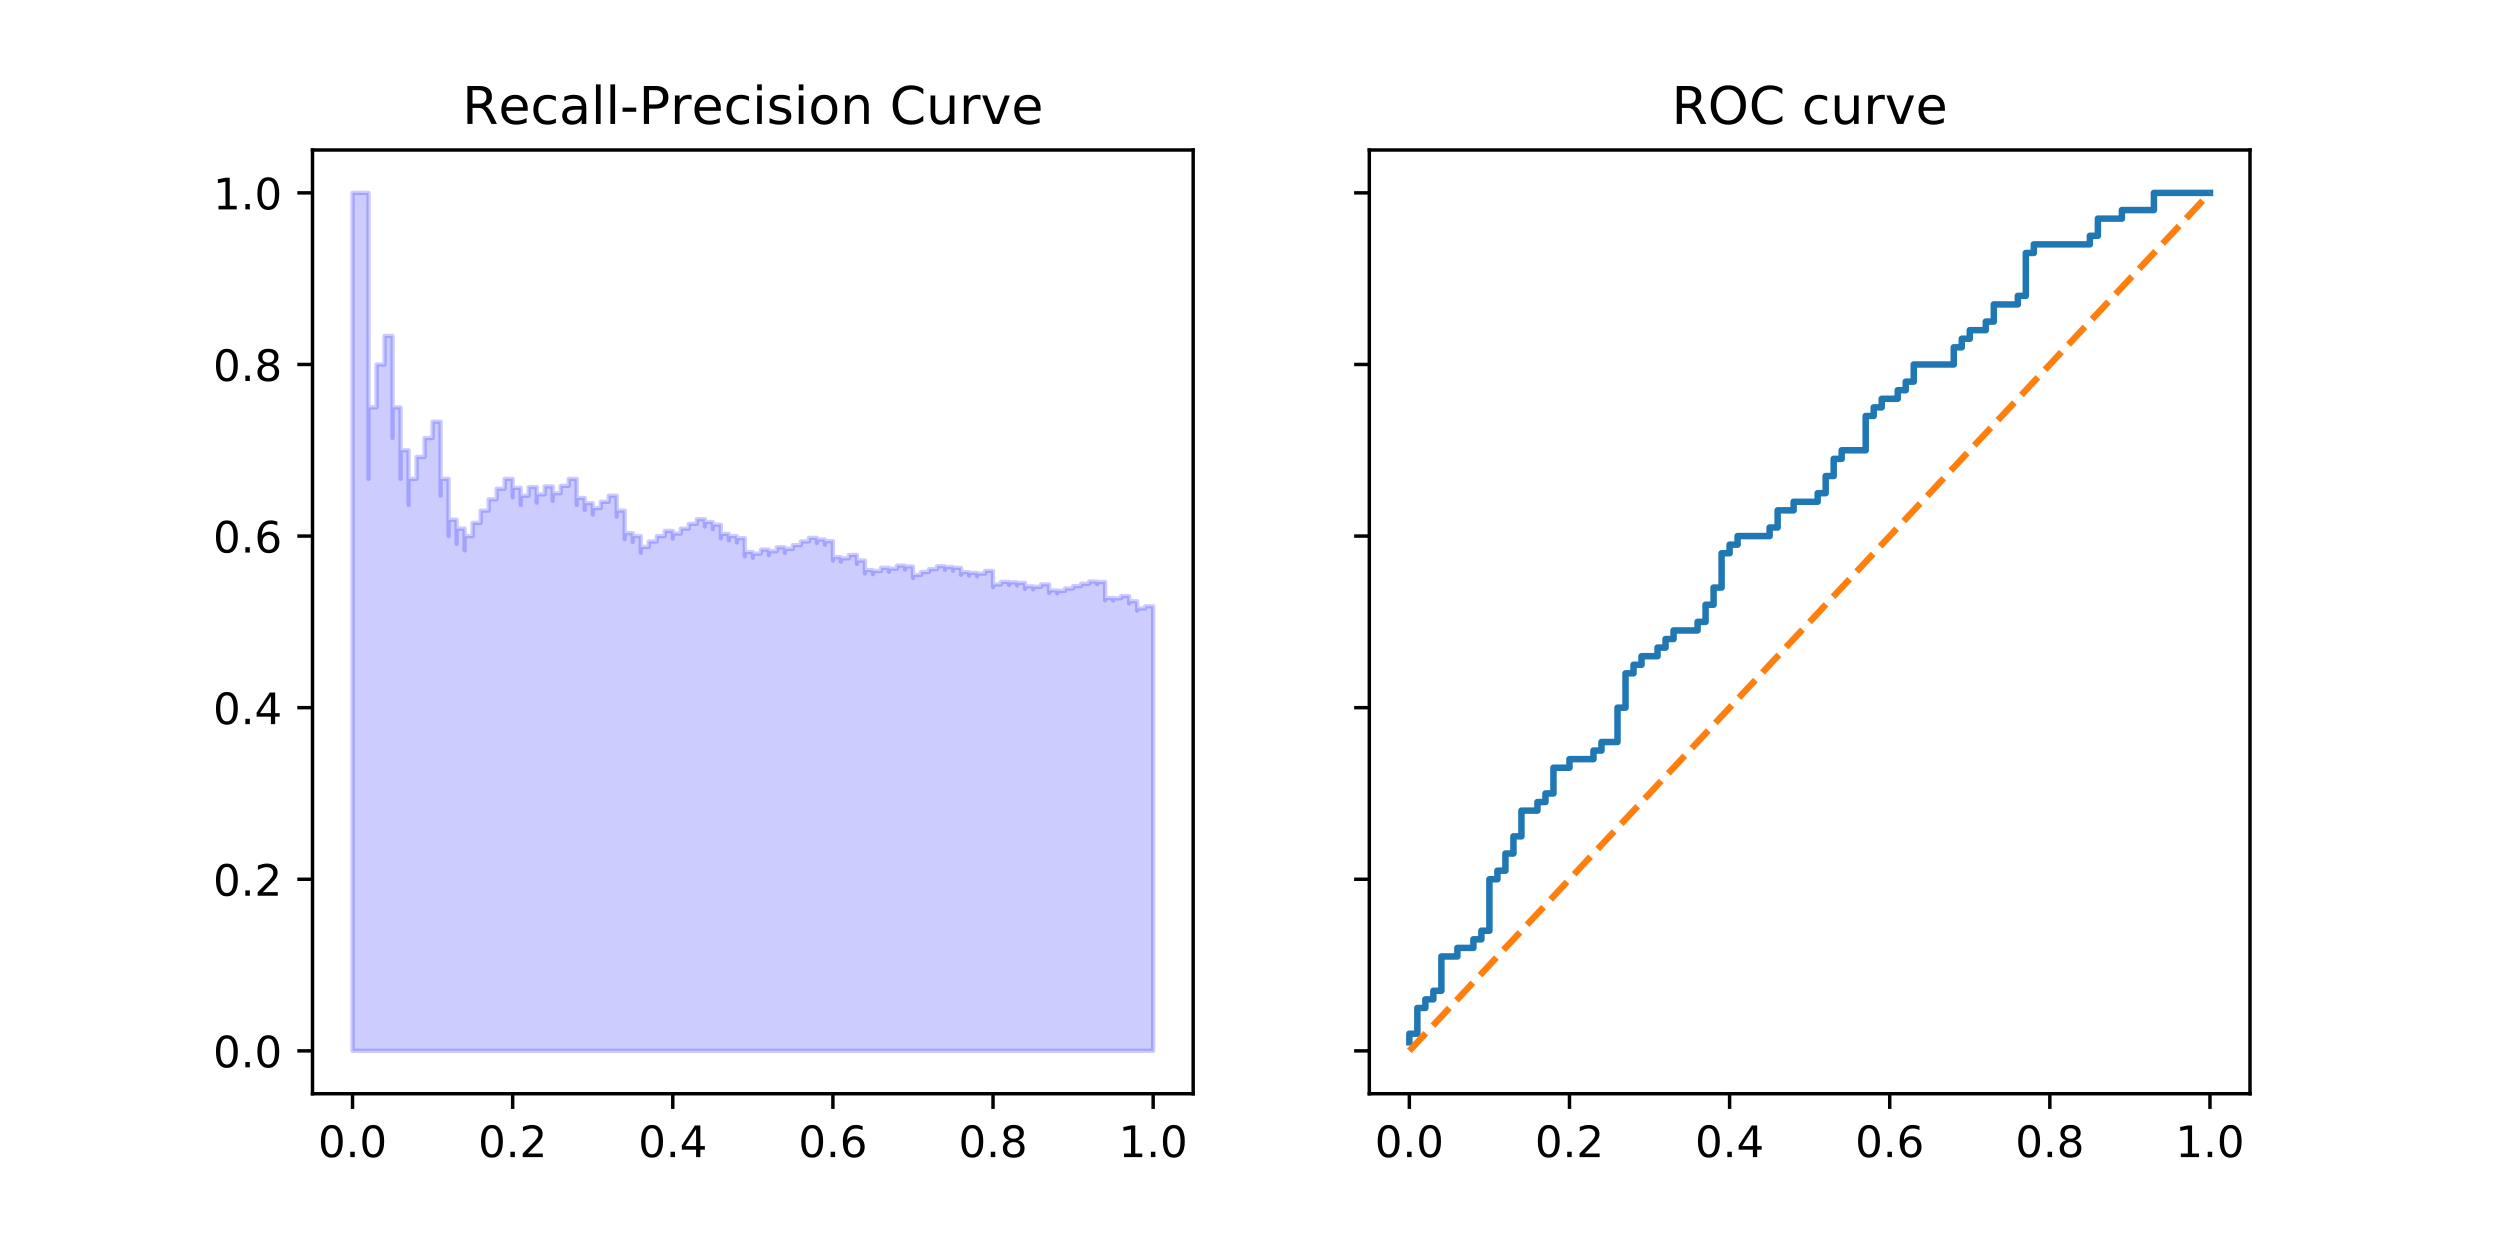 <?xml version="1.0" encoding="utf-8" standalone="no"?>
<!DOCTYPE svg PUBLIC "-//W3C//DTD SVG 1.1//EN"
  "http://www.w3.org/Graphics/SVG/1.1/DTD/svg11.dtd">
<!-- Created with matplotlib (http://matplotlib.org/) -->
<svg height="288pt" version="1.1" viewBox="0 0 576 288" width="576pt" xmlns="http://www.w3.org/2000/svg" xmlns:xlink="http://www.w3.org/1999/xlink">
 <defs>
  <style type="text/css">
*{stroke-linecap:butt;stroke-linejoin:round;}
  </style>
 </defs>
 <g id="figure_1">
  <g id="patch_1">
   <path d="M 0 288 
L 576 288 
L 576 0 
L 0 0 
z
" style="fill:#ffffff;"/>
  </g>
  <g id="axes_1">
   <g id="patch_2">
    <path d="M 72 252 
L 274.909 252 
L 274.909 34.56 
L 72 34.56 
z
" style="fill:#ffffff;"/>
   </g>
   <g id="PolyCollection_1">
    <defs>
     <path d="M 265.686 -45.884 
L 265.686 -148.305 
L 263.841 -148.305 
L 263.841 -147.809 
L 261.997 -147.809 
L 261.997 -147.307 
L 261.997 -147.307 
L 261.997 -147.841 
L 261.997 -147.841 
L 261.997 -148.381 
L 261.997 -148.381 
L 261.997 -148.926 
L 261.997 -148.926 
L 261.997 -149.477 
L 260.152 -149.477 
L 260.152 -148.971 
L 260.152 -148.971 
L 260.152 -149.528 
L 260.152 -149.528 
L 260.152 -150.092 
L 260.152 -150.092 
L 260.152 -150.661 
L 258.307 -150.661 
L 258.307 -150.151 
L 256.463 -150.151 
L 256.463 -149.635 
L 256.463 -149.635 
L 256.463 -150.211 
L 254.618 -150.211 
L 254.618 -149.689 
L 254.618 -149.689 
L 254.618 -150.273 
L 254.618 -150.273 
L 254.618 -150.862 
L 254.618 -150.862 
L 254.618 -151.459 
L 254.618 -151.459 
L 254.618 -152.062 
L 254.618 -152.062 
L 254.618 -152.672 
L 254.618 -152.672 
L 254.618 -153.29 
L 254.618 -153.29 
L 254.618 -153.914 
L 252.774 -153.914 
L 252.774 -153.39 
L 252.774 -153.39 
L 252.774 -154.022 
L 250.929 -154.022 
L 250.929 -153.492 
L 249.084 -153.492 
L 249.084 -152.956 
L 247.24 -152.956 
L 247.24 -152.414 
L 245.395 -152.414 
L 245.395 -151.865 
L 243.55 -151.865 
L 243.55 -151.309 
L 243.55 -151.309 
L 243.55 -151.952 
L 241.706 -151.952 
L 241.706 -151.39 
L 241.706 -151.39 
L 241.706 -152.041 
L 241.706 -152.041 
L 241.706 -152.701 
L 241.706 -152.701 
L 241.706 -153.368 
L 239.861 -153.368 
L 239.861 -152.801 
L 238.017 -152.801 
L 238.017 -152.227 
L 238.017 -152.227 
L 238.017 -152.904 
L 236.172 -152.904 
L 236.172 -152.323 
L 236.172 -152.323 
L 236.172 -153.01 
L 236.172 -153.01 
L 236.172 -153.705 
L 234.327 -153.705 
L 234.327 -153.118 
L 234.327 -153.118 
L 234.327 -153.823 
L 232.483 -153.823 
L 232.483 -153.229 
L 232.483 -153.229 
L 232.483 -153.945 
L 230.638 -153.945 
L 230.638 -153.343 
L 228.793 -153.343 
L 228.793 -152.734 
L 228.793 -152.734 
L 228.793 -153.461 
L 228.793 -153.461 
L 228.793 -154.197 
L 228.793 -154.197 
L 228.793 -154.944 
L 228.793 -154.944 
L 228.793 -155.702 
L 228.793 -155.702 
L 228.793 -156.47 
L 226.949 -156.47 
L 226.949 -155.856 
L 225.104 -155.856 
L 225.104 -155.235 
L 225.104 -155.235 
L 225.104 -156.016 
L 223.26 -156.016 
L 223.26 -155.386 
L 223.26 -155.386 
L 223.26 -156.179 
L 221.415 -156.179 
L 221.415 -155.542 
L 221.415 -155.542 
L 221.415 -156.348 
L 221.415 -156.348 
L 221.415 -157.166 
L 219.57 -157.166 
L 219.57 -156.521 
L 219.57 -156.521 
L 219.57 -157.353 
L 217.726 -157.353 
L 217.726 -156.7 
L 217.726 -156.7 
L 217.726 -157.546 
L 215.881 -157.546 
L 215.881 -156.884 
L 214.036 -156.884 
L 214.036 -156.213 
L 212.192 -156.213 
L 212.192 -155.53 
L 210.347 -155.53 
L 210.347 -154.837 
L 210.347 -154.837 
L 210.347 -155.702 
L 210.347 -155.702 
L 210.347 -156.58 
L 210.347 -156.58 
L 210.347 -157.473 
L 208.502 -157.473 
L 208.502 -156.773 
L 208.502 -156.773 
L 208.502 -157.682 
L 206.658 -157.682 
L 206.658 -156.972 
L 204.813 -156.972 
L 204.813 -156.251 
L 204.813 -156.251 
L 204.813 -157.178 
L 202.969 -157.178 
L 202.969 -156.446 
L 201.124 -156.446 
L 201.124 -155.702 
L 201.124 -155.702 
L 201.124 -156.649 
L 199.279 -156.649 
L 199.279 -155.893 
L 199.279 -155.893 
L 199.279 -156.858 
L 199.279 -156.858 
L 199.279 -157.84 
L 199.279 -157.84 
L 199.279 -158.839 
L 197.435 -158.839 
L 197.435 -158.076 
L 197.435 -158.076 
L 197.435 -159.096 
L 197.435 -159.096 
L 197.435 -160.135 
L 195.59 -160.135 
L 195.59 -159.362 
L 193.745 -159.362 
L 193.745 -158.576 
L 193.745 -158.576 
L 193.745 -159.639 
L 191.901 -159.639 
L 191.901 -158.839 
L 191.901 -158.839 
L 191.901 -159.926 
L 191.901 -159.926 
L 191.901 -161.033 
L 191.901 -161.033 
L 191.901 -162.162 
L 191.901 -162.162 
L 191.901 -163.313 
L 190.056 -163.313 
L 190.056 -162.511 
L 190.056 -162.511 
L 190.056 -163.689 
L 188.212 -163.689 
L 188.212 -162.874 
L 188.212 -162.874 
L 188.212 -164.08 
L 186.367 -164.08 
L 186.367 -163.252 
L 184.522 -163.252 
L 184.522 -162.407 
L 182.678 -162.407 
L 182.678 -161.543 
L 180.833 -161.543 
L 180.833 -160.661 
L 180.833 -160.661 
L 180.833 -161.909 
L 178.988 -161.909 
L 178.988 -161.012 
L 177.144 -161.012 
L 177.144 -160.095 
L 177.144 -160.095 
L 177.144 -161.378 
L 175.299 -161.378 
L 175.299 -160.444 
L 173.455 -160.444 
L 173.455 -159.489 
L 173.455 -159.489 
L 173.455 -160.81 
L 171.61 -160.81 
L 171.61 -159.836 
L 171.61 -159.836 
L 171.61 -161.193 
L 171.61 -161.193 
L 171.61 -162.582 
L 171.61 -162.582 
L 171.61 -164.005 
L 169.765 -164.005 
L 169.765 -163.023 
L 169.765 -163.023 
L 169.765 -164.487 
L 167.921 -164.487 
L 167.921 -163.486 
L 167.921 -163.486 
L 167.921 -164.994 
L 166.076 -164.994 
L 166.076 -163.974 
L 166.076 -163.974 
L 166.076 -165.528 
L 166.076 -165.528 
L 166.076 -167.123 
L 164.231 -167.123 
L 164.231 -166.09 
L 164.231 -166.09 
L 164.231 -167.737 
L 162.387 -167.737 
L 162.387 -166.684 
L 162.387 -166.684 
L 162.387 -168.385 
L 160.542 -168.385 
L 160.542 -167.311 
L 158.698 -167.311 
L 158.698 -166.206 
L 156.853 -166.206 
L 156.853 -165.069 
L 155.008 -165.069 
L 155.008 -163.897 
L 155.008 -163.897 
L 155.008 -165.685 
L 153.164 -165.685 
L 153.164 -164.487 
L 151.319 -164.487 
L 151.319 -163.252 
L 149.474 -163.252 
L 149.474 -161.977 
L 147.63 -161.977 
L 147.63 -160.661 
L 147.63 -160.661 
L 147.63 -162.543 
L 147.63 -162.543 
L 147.63 -164.487 
L 145.785 -164.487 
L 145.785 -163.147 
L 145.785 -163.147 
L 145.785 -165.169 
L 143.94 -165.169 
L 143.94 -163.794 
L 143.94 -163.794 
L 143.94 -165.899 
L 143.94 -165.899 
L 143.94 -168.081 
L 143.94 -168.081 
L 143.94 -170.344 
L 142.096 -170.344 
L 142.096 -168.963 
L 142.096 -168.963 
L 142.096 -171.33 
L 142.096 -171.33 
L 142.096 -173.79 
L 140.251 -173.79 
L 140.251 -172.394 
L 138.407 -172.394 
L 138.407 -170.942 
L 136.562 -170.942 
L 136.562 -169.429 
L 136.562 -169.429 
L 136.562 -172.058 
L 134.717 -172.058 
L 134.717 -170.503 
L 134.717 -170.503 
L 134.717 -173.273 
L 132.873 -173.273 
L 132.873 -171.675 
L 132.873 -171.675 
L 132.873 -174.601 
L 132.873 -174.601 
L 132.873 -177.665 
L 131.028 -177.665 
L 131.028 -176.058 
L 129.183 -176.058 
L 129.183 -174.371 
L 127.339 -174.371 
L 127.339 -172.597 
L 127.339 -172.597 
L 127.339 -175.931 
L 125.494 -175.931 
L 125.494 -174.104 
L 123.65 -174.104 
L 123.65 -172.175 
L 123.65 -172.175 
L 123.65 -175.783 
L 121.805 -175.783 
L 121.805 -173.79 
L 119.96 -173.79 
L 119.96 -171.675 
L 119.96 -171.675 
L 119.96 -175.606 
L 118.116 -175.606 
L 118.116 -173.414 
L 118.116 -173.414 
L 118.116 -177.665 
L 116.271 -177.665 
L 116.271 -175.393 
L 114.426 -175.393 
L 114.426 -172.959 
L 112.582 -172.959 
L 112.582 -170.344 
L 110.737 -170.344 
L 110.737 -167.528 
L 108.893 -167.528 
L 108.893 -164.487 
L 107.048 -164.487 
L 107.048 -161.193 
L 107.048 -161.193 
L 107.048 -166.206 
L 105.203 -166.206 
L 105.203 -162.69 
L 105.203 -162.69 
L 105.203 -168.252 
L 103.359 -168.252 
L 103.359 -164.487 
L 103.359 -164.487 
L 103.359 -170.73 
L 103.359 -170.73 
L 103.359 -177.665 
L 101.514 -177.665 
L 101.514 -173.79 
L 101.514 -173.79 
L 101.514 -181.784 
L 101.514 -181.784 
L 101.514 -190.844 
L 99.669 -190.844 
L 99.669 -187.078 
L 97.825 -187.078 
L 97.825 -182.734 
L 95.98 -182.734 
L 95.98 -177.665 
L 94.136 -177.665 
L 94.136 -171.675 
L 94.136 -171.675 
L 94.136 -184.255 
L 92.291 -184.255 
L 92.291 -177.665 
L 92.291 -177.665 
L 92.291 -194.138 
L 90.446 -194.138 
L 90.446 -187.078 
L 90.446 -187.078 
L 90.446 -210.611 
L 88.602 -210.611 
L 88.602 -204.022 
L 86.757 -204.022 
L 86.757 -194.138 
L 84.912 -194.138 
L 84.912 -177.665 
L 84.912 -177.665 
L 84.912 -243.556 
L 83.068 -243.556 
L 83.068 -243.556 
L 81.223 -243.556 
L 81.223 -243.556 
L 81.223 -45.884 
L 81.223 -45.884 
L 81.223 -45.884 
L 83.068 -45.884 
L 83.068 -45.884 
L 84.912 -45.884 
L 84.912 -45.884 
L 84.912 -45.884 
L 84.912 -45.884 
L 86.757 -45.884 
L 86.757 -45.884 
L 88.602 -45.884 
L 88.602 -45.884 
L 90.446 -45.884 
L 90.446 -45.884 
L 90.446 -45.884 
L 90.446 -45.884 
L 92.291 -45.884 
L 92.291 -45.884 
L 92.291 -45.884 
L 92.291 -45.884 
L 94.136 -45.884 
L 94.136 -45.884 
L 94.136 -45.884 
L 94.136 -45.884 
L 95.98 -45.884 
L 95.98 -45.884 
L 97.825 -45.884 
L 97.825 -45.884 
L 99.669 -45.884 
L 99.669 -45.884 
L 101.514 -45.884 
L 101.514 -45.884 
L 101.514 -45.884 
L 101.514 -45.884 
L 101.514 -45.884 
L 101.514 -45.884 
L 103.359 -45.884 
L 103.359 -45.884 
L 103.359 -45.884 
L 103.359 -45.884 
L 103.359 -45.884 
L 103.359 -45.884 
L 105.203 -45.884 
L 105.203 -45.884 
L 105.203 -45.884 
L 105.203 -45.884 
L 107.048 -45.884 
L 107.048 -45.884 
L 107.048 -45.884 
L 107.048 -45.884 
L 108.893 -45.884 
L 108.893 -45.884 
L 110.737 -45.884 
L 110.737 -45.884 
L 112.582 -45.884 
L 112.582 -45.884 
L 114.426 -45.884 
L 114.426 -45.884 
L 116.271 -45.884 
L 116.271 -45.884 
L 118.116 -45.884 
L 118.116 -45.884 
L 118.116 -45.884 
L 118.116 -45.884 
L 119.96 -45.884 
L 119.96 -45.884 
L 119.96 -45.884 
L 119.96 -45.884 
L 121.805 -45.884 
L 121.805 -45.884 
L 123.65 -45.884 
L 123.65 -45.884 
L 123.65 -45.884 
L 123.65 -45.884 
L 125.494 -45.884 
L 125.494 -45.884 
L 127.339 -45.884 
L 127.339 -45.884 
L 127.339 -45.884 
L 127.339 -45.884 
L 129.183 -45.884 
L 129.183 -45.884 
L 131.028 -45.884 
L 131.028 -45.884 
L 132.873 -45.884 
L 132.873 -45.884 
L 132.873 -45.884 
L 132.873 -45.884 
L 132.873 -45.884 
L 132.873 -45.884 
L 134.717 -45.884 
L 134.717 -45.884 
L 134.717 -45.884 
L 134.717 -45.884 
L 136.562 -45.884 
L 136.562 -45.884 
L 136.562 -45.884 
L 136.562 -45.884 
L 138.407 -45.884 
L 138.407 -45.884 
L 140.251 -45.884 
L 140.251 -45.884 
L 142.096 -45.884 
L 142.096 -45.884 
L 142.096 -45.884 
L 142.096 -45.884 
L 142.096 -45.884 
L 142.096 -45.884 
L 143.94 -45.884 
L 143.94 -45.884 
L 143.94 -45.884 
L 143.94 -45.884 
L 143.94 -45.884 
L 143.94 -45.884 
L 143.94 -45.884 
L 143.94 -45.884 
L 145.785 -45.884 
L 145.785 -45.884 
L 145.785 -45.884 
L 145.785 -45.884 
L 147.63 -45.884 
L 147.63 -45.884 
L 147.63 -45.884 
L 147.63 -45.884 
L 147.63 -45.884 
L 147.63 -45.884 
L 149.474 -45.884 
L 149.474 -45.884 
L 151.319 -45.884 
L 151.319 -45.884 
L 153.164 -45.884 
L 153.164 -45.884 
L 155.008 -45.884 
L 155.008 -45.884 
L 155.008 -45.884 
L 155.008 -45.884 
L 156.853 -45.884 
L 156.853 -45.884 
L 158.698 -45.884 
L 158.698 -45.884 
L 160.542 -45.884 
L 160.542 -45.884 
L 162.387 -45.884 
L 162.387 -45.884 
L 162.387 -45.884 
L 162.387 -45.884 
L 164.231 -45.884 
L 164.231 -45.884 
L 164.231 -45.884 
L 164.231 -45.884 
L 166.076 -45.884 
L 166.076 -45.884 
L 166.076 -45.884 
L 166.076 -45.884 
L 166.076 -45.884 
L 166.076 -45.884 
L 167.921 -45.884 
L 167.921 -45.884 
L 167.921 -45.884 
L 167.921 -45.884 
L 169.765 -45.884 
L 169.765 -45.884 
L 169.765 -45.884 
L 169.765 -45.884 
L 171.61 -45.884 
L 171.61 -45.884 
L 171.61 -45.884 
L 171.61 -45.884 
L 171.61 -45.884 
L 171.61 -45.884 
L 171.61 -45.884 
L 171.61 -45.884 
L 173.455 -45.884 
L 173.455 -45.884 
L 173.455 -45.884 
L 173.455 -45.884 
L 175.299 -45.884 
L 175.299 -45.884 
L 177.144 -45.884 
L 177.144 -45.884 
L 177.144 -45.884 
L 177.144 -45.884 
L 178.988 -45.884 
L 178.988 -45.884 
L 180.833 -45.884 
L 180.833 -45.884 
L 180.833 -45.884 
L 180.833 -45.884 
L 182.678 -45.884 
L 182.678 -45.884 
L 184.522 -45.884 
L 184.522 -45.884 
L 186.367 -45.884 
L 186.367 -45.884 
L 188.212 -45.884 
L 188.212 -45.884 
L 188.212 -45.884 
L 188.212 -45.884 
L 190.056 -45.884 
L 190.056 -45.884 
L 190.056 -45.884 
L 190.056 -45.884 
L 191.901 -45.884 
L 191.901 -45.884 
L 191.901 -45.884 
L 191.901 -45.884 
L 191.901 -45.884 
L 191.901 -45.884 
L 191.901 -45.884 
L 191.901 -45.884 
L 191.901 -45.884 
L 191.901 -45.884 
L 193.745 -45.884 
L 193.745 -45.884 
L 193.745 -45.884 
L 193.745 -45.884 
L 195.59 -45.884 
L 195.59 -45.884 
L 197.435 -45.884 
L 197.435 -45.884 
L 197.435 -45.884 
L 197.435 -45.884 
L 197.435 -45.884 
L 197.435 -45.884 
L 199.279 -45.884 
L 199.279 -45.884 
L 199.279 -45.884 
L 199.279 -45.884 
L 199.279 -45.884 
L 199.279 -45.884 
L 199.279 -45.884 
L 199.279 -45.884 
L 201.124 -45.884 
L 201.124 -45.884 
L 201.124 -45.884 
L 201.124 -45.884 
L 202.969 -45.884 
L 202.969 -45.884 
L 204.813 -45.884 
L 204.813 -45.884 
L 204.813 -45.884 
L 204.813 -45.884 
L 206.658 -45.884 
L 206.658 -45.884 
L 208.502 -45.884 
L 208.502 -45.884 
L 208.502 -45.884 
L 208.502 -45.884 
L 210.347 -45.884 
L 210.347 -45.884 
L 210.347 -45.884 
L 210.347 -45.884 
L 210.347 -45.884 
L 210.347 -45.884 
L 210.347 -45.884 
L 210.347 -45.884 
L 212.192 -45.884 
L 212.192 -45.884 
L 214.036 -45.884 
L 214.036 -45.884 
L 215.881 -45.884 
L 215.881 -45.884 
L 217.726 -45.884 
L 217.726 -45.884 
L 217.726 -45.884 
L 217.726 -45.884 
L 219.57 -45.884 
L 219.57 -45.884 
L 219.57 -45.884 
L 219.57 -45.884 
L 221.415 -45.884 
L 221.415 -45.884 
L 221.415 -45.884 
L 221.415 -45.884 
L 221.415 -45.884 
L 221.415 -45.884 
L 223.26 -45.884 
L 223.26 -45.884 
L 223.26 -45.884 
L 223.26 -45.884 
L 225.104 -45.884 
L 225.104 -45.884 
L 225.104 -45.884 
L 225.104 -45.884 
L 226.949 -45.884 
L 226.949 -45.884 
L 228.793 -45.884 
L 228.793 -45.884 
L 228.793 -45.884 
L 228.793 -45.884 
L 228.793 -45.884 
L 228.793 -45.884 
L 228.793 -45.884 
L 228.793 -45.884 
L 228.793 -45.884 
L 228.793 -45.884 
L 228.793 -45.884 
L 228.793 -45.884 
L 230.638 -45.884 
L 230.638 -45.884 
L 232.483 -45.884 
L 232.483 -45.884 
L 232.483 -45.884 
L 232.483 -45.884 
L 234.327 -45.884 
L 234.327 -45.884 
L 234.327 -45.884 
L 234.327 -45.884 
L 236.172 -45.884 
L 236.172 -45.884 
L 236.172 -45.884 
L 236.172 -45.884 
L 236.172 -45.884 
L 236.172 -45.884 
L 238.017 -45.884 
L 238.017 -45.884 
L 238.017 -45.884 
L 238.017 -45.884 
L 239.861 -45.884 
L 239.861 -45.884 
L 241.706 -45.884 
L 241.706 -45.884 
L 241.706 -45.884 
L 241.706 -45.884 
L 241.706 -45.884 
L 241.706 -45.884 
L 241.706 -45.884 
L 241.706 -45.884 
L 243.55 -45.884 
L 243.55 -45.884 
L 243.55 -45.884 
L 243.55 -45.884 
L 245.395 -45.884 
L 245.395 -45.884 
L 247.24 -45.884 
L 247.24 -45.884 
L 249.084 -45.884 
L 249.084 -45.884 
L 250.929 -45.884 
L 250.929 -45.884 
L 252.774 -45.884 
L 252.774 -45.884 
L 252.774 -45.884 
L 252.774 -45.884 
L 254.618 -45.884 
L 254.618 -45.884 
L 254.618 -45.884 
L 254.618 -45.884 
L 254.618 -45.884 
L 254.618 -45.884 
L 254.618 -45.884 
L 254.618 -45.884 
L 254.618 -45.884 
L 254.618 -45.884 
L 254.618 -45.884 
L 254.618 -45.884 
L 254.618 -45.884 
L 254.618 -45.884 
L 254.618 -45.884 
L 254.618 -45.884 
L 256.463 -45.884 
L 256.463 -45.884 
L 256.463 -45.884 
L 256.463 -45.884 
L 258.307 -45.884 
L 258.307 -45.884 
L 260.152 -45.884 
L 260.152 -45.884 
L 260.152 -45.884 
L 260.152 -45.884 
L 260.152 -45.884 
L 260.152 -45.884 
L 260.152 -45.884 
L 260.152 -45.884 
L 261.997 -45.884 
L 261.997 -45.884 
L 261.997 -45.884 
L 261.997 -45.884 
L 261.997 -45.884 
L 261.997 -45.884 
L 261.997 -45.884 
L 261.997 -45.884 
L 261.997 -45.884 
L 261.997 -45.884 
L 263.841 -45.884 
L 263.841 -45.884 
L 265.686 -45.884 
z
" id="m6257a1e6bd" style="stroke:#0000ff;stroke-opacity:0.2;"/>
    </defs>
    <g clip-path="url(#p970284f780)">
     <use style="fill:#0000ff;fill-opacity:0.2;stroke:#0000ff;stroke-opacity:0.2;" x="0" xlink:href="#m6257a1e6bd" y="288"/>
    </g>
   </g>
   <g id="matplotlib.axis_1">
    <g id="xtick_1">
     <g id="line2d_1">
      <defs>
       <path d="M 0 0 
L 0 3.5 
" id="mc49525c364" style="stroke:#000000;stroke-width:0.8;"/>
      </defs>
      <g>
       <use style="stroke:#000000;stroke-width:0.8;" x="81.223" xlink:href="#mc49525c364" y="252"/>
      </g>
     </g>
     <g id="text_1">
      <!-- 0.0 -->
      <defs>
       <path d="M 31.781 66.406 
Q 24.172 66.406 20.328 58.906 
Q 16.5 51.422 16.5 36.375 
Q 16.5 21.391 20.328 13.891 
Q 24.172 6.391 31.781 6.391 
Q 39.453 6.391 43.281 13.891 
Q 47.125 21.391 47.125 36.375 
Q 47.125 51.422 43.281 58.906 
Q 39.453 66.406 31.781 66.406 
z
M 31.781 74.219 
Q 44.047 74.219 50.516 64.516 
Q 56.984 54.828 56.984 36.375 
Q 56.984 17.969 50.516 8.266 
Q 44.047 -1.422 31.781 -1.422 
Q 19.531 -1.422 13.062 8.266 
Q 6.594 17.969 6.594 36.375 
Q 6.594 54.828 13.062 64.516 
Q 19.531 74.219 31.781 74.219 
z
" id="DejaVuSans-30"/>
       <path d="M 10.688 12.406 
L 21 12.406 
L 21 0 
L 10.688 0 
z
" id="DejaVuSans-2e"/>
      </defs>
      <g transform="translate(73.272 266.598)scale(0.1 -0.1)">
       <use xlink:href="#DejaVuSans-30"/>
       <use x="63.623" xlink:href="#DejaVuSans-2e"/>
       <use x="95.41" xlink:href="#DejaVuSans-30"/>
      </g>
     </g>
    </g>
    <g id="xtick_2">
     <g id="line2d_2">
      <g>
       <use style="stroke:#000000;stroke-width:0.8;" x="118.116" xlink:href="#mc49525c364" y="252"/>
      </g>
     </g>
     <g id="text_2">
      <!-- 0.2 -->
      <defs>
       <path d="M 19.188 8.297 
L 53.609 8.297 
L 53.609 0 
L 7.328 0 
L 7.328 8.297 
Q 12.938 14.109 22.625 23.891 
Q 32.328 33.688 34.812 36.531 
Q 39.547 41.844 41.422 45.531 
Q 43.312 49.219 43.312 52.781 
Q 43.312 58.594 39.234 62.25 
Q 35.156 65.922 28.609 65.922 
Q 23.969 65.922 18.812 64.312 
Q 13.672 62.703 7.812 59.422 
L 7.812 69.391 
Q 13.766 71.781 18.938 73 
Q 24.125 74.219 28.422 74.219 
Q 39.75 74.219 46.484 68.547 
Q 53.219 62.891 53.219 53.422 
Q 53.219 48.922 51.531 44.891 
Q 49.859 40.875 45.406 35.406 
Q 44.188 33.984 37.641 27.219 
Q 31.109 20.453 19.188 8.297 
z
" id="DejaVuSans-32"/>
      </defs>
      <g transform="translate(110.164 266.598)scale(0.1 -0.1)">
       <use xlink:href="#DejaVuSans-30"/>
       <use x="63.623" xlink:href="#DejaVuSans-2e"/>
       <use x="95.41" xlink:href="#DejaVuSans-32"/>
      </g>
     </g>
    </g>
    <g id="xtick_3">
     <g id="line2d_3">
      <g>
       <use style="stroke:#000000;stroke-width:0.8;" x="155.008" xlink:href="#mc49525c364" y="252"/>
      </g>
     </g>
     <g id="text_3">
      <!-- 0.4 -->
      <defs>
       <path d="M 37.797 64.312 
L 12.891 25.391 
L 37.797 25.391 
z
M 35.203 72.906 
L 47.609 72.906 
L 47.609 25.391 
L 58.016 25.391 
L 58.016 17.188 
L 47.609 17.188 
L 47.609 0 
L 37.797 0 
L 37.797 17.188 
L 4.891 17.188 
L 4.891 26.703 
z
" id="DejaVuSans-34"/>
      </defs>
      <g transform="translate(147.057 266.598)scale(0.1 -0.1)">
       <use xlink:href="#DejaVuSans-30"/>
       <use x="63.623" xlink:href="#DejaVuSans-2e"/>
       <use x="95.41" xlink:href="#DejaVuSans-34"/>
      </g>
     </g>
    </g>
    <g id="xtick_4">
     <g id="line2d_4">
      <g>
       <use style="stroke:#000000;stroke-width:0.8;" x="191.901" xlink:href="#mc49525c364" y="252"/>
      </g>
     </g>
     <g id="text_4">
      <!-- 0.6 -->
      <defs>
       <path d="M 33.016 40.375 
Q 26.375 40.375 22.484 35.828 
Q 18.609 31.297 18.609 23.391 
Q 18.609 15.531 22.484 10.953 
Q 26.375 6.391 33.016 6.391 
Q 39.656 6.391 43.531 10.953 
Q 47.406 15.531 47.406 23.391 
Q 47.406 31.297 43.531 35.828 
Q 39.656 40.375 33.016 40.375 
z
M 52.594 71.297 
L 52.594 62.312 
Q 48.875 64.062 45.094 64.984 
Q 41.312 65.922 37.594 65.922 
Q 27.828 65.922 22.672 59.328 
Q 17.531 52.734 16.797 39.406 
Q 19.672 43.656 24.016 45.922 
Q 28.375 48.188 33.594 48.188 
Q 44.578 48.188 50.953 41.516 
Q 57.328 34.859 57.328 23.391 
Q 57.328 12.156 50.688 5.359 
Q 44.047 -1.422 33.016 -1.422 
Q 20.359 -1.422 13.672 8.266 
Q 6.984 17.969 6.984 36.375 
Q 6.984 53.656 15.188 63.938 
Q 23.391 74.219 37.203 74.219 
Q 40.922 74.219 44.703 73.484 
Q 48.484 72.75 52.594 71.297 
z
" id="DejaVuSans-36"/>
      </defs>
      <g transform="translate(183.949 266.598)scale(0.1 -0.1)">
       <use xlink:href="#DejaVuSans-30"/>
       <use x="63.623" xlink:href="#DejaVuSans-2e"/>
       <use x="95.41" xlink:href="#DejaVuSans-36"/>
      </g>
     </g>
    </g>
    <g id="xtick_5">
     <g id="line2d_5">
      <g>
       <use style="stroke:#000000;stroke-width:0.8;" x="228.793" xlink:href="#mc49525c364" y="252"/>
      </g>
     </g>
     <g id="text_5">
      <!-- 0.8 -->
      <defs>
       <path d="M 31.781 34.625 
Q 24.75 34.625 20.719 30.859 
Q 16.703 27.094 16.703 20.516 
Q 16.703 13.922 20.719 10.156 
Q 24.75 6.391 31.781 6.391 
Q 38.812 6.391 42.859 10.172 
Q 46.922 13.969 46.922 20.516 
Q 46.922 27.094 42.891 30.859 
Q 38.875 34.625 31.781 34.625 
z
M 21.922 38.812 
Q 15.578 40.375 12.031 44.719 
Q 8.5 49.078 8.5 55.328 
Q 8.5 64.062 14.719 69.141 
Q 20.953 74.219 31.781 74.219 
Q 42.672 74.219 48.875 69.141 
Q 55.078 64.062 55.078 55.328 
Q 55.078 49.078 51.531 44.719 
Q 48 40.375 41.703 38.812 
Q 48.828 37.156 52.797 32.312 
Q 56.781 27.484 56.781 20.516 
Q 56.781 9.906 50.312 4.234 
Q 43.844 -1.422 31.781 -1.422 
Q 19.734 -1.422 13.25 4.234 
Q 6.781 9.906 6.781 20.516 
Q 6.781 27.484 10.781 32.312 
Q 14.797 37.156 21.922 38.812 
z
M 18.312 54.391 
Q 18.312 48.734 21.844 45.562 
Q 25.391 42.391 31.781 42.391 
Q 38.141 42.391 41.719 45.562 
Q 45.312 48.734 45.312 54.391 
Q 45.312 60.062 41.719 63.234 
Q 38.141 66.406 31.781 66.406 
Q 25.391 66.406 21.844 63.234 
Q 18.312 60.062 18.312 54.391 
z
" id="DejaVuSans-38"/>
      </defs>
      <g transform="translate(220.842 266.598)scale(0.1 -0.1)">
       <use xlink:href="#DejaVuSans-30"/>
       <use x="63.623" xlink:href="#DejaVuSans-2e"/>
       <use x="95.41" xlink:href="#DejaVuSans-38"/>
      </g>
     </g>
    </g>
    <g id="xtick_6">
     <g id="line2d_6">
      <g>
       <use style="stroke:#000000;stroke-width:0.8;" x="265.686" xlink:href="#mc49525c364" y="252"/>
      </g>
     </g>
     <g id="text_6">
      <!-- 1.0 -->
      <defs>
       <path d="M 12.406 8.297 
L 28.516 8.297 
L 28.516 63.922 
L 10.984 60.406 
L 10.984 69.391 
L 28.422 72.906 
L 38.281 72.906 
L 38.281 8.297 
L 54.391 8.297 
L 54.391 0 
L 12.406 0 
z
" id="DejaVuSans-31"/>
      </defs>
      <g transform="translate(257.734 266.598)scale(0.1 -0.1)">
       <use xlink:href="#DejaVuSans-31"/>
       <use x="63.623" xlink:href="#DejaVuSans-2e"/>
       <use x="95.41" xlink:href="#DejaVuSans-30"/>
      </g>
     </g>
    </g>
   </g>
   <g id="matplotlib.axis_2">
    <g id="ytick_1">
     <g id="line2d_7">
      <defs>
       <path d="M 0 0 
L -3.5 0 
" id="m6f145c9ed9" style="stroke:#000000;stroke-width:0.8;"/>
      </defs>
      <g>
       <use style="stroke:#000000;stroke-width:0.8;" x="72" xlink:href="#m6f145c9ed9" y="242.116"/>
      </g>
     </g>
     <g id="text_7">
      <!-- 0.0 -->
      <g transform="translate(49.097 245.916)scale(0.1 -0.1)">
       <use xlink:href="#DejaVuSans-30"/>
       <use x="63.623" xlink:href="#DejaVuSans-2e"/>
       <use x="95.41" xlink:href="#DejaVuSans-30"/>
      </g>
     </g>
    </g>
    <g id="ytick_2">
     <g id="line2d_8">
      <g>
       <use style="stroke:#000000;stroke-width:0.8;" x="72" xlink:href="#m6f145c9ed9" y="202.582"/>
      </g>
     </g>
     <g id="text_8">
      <!-- 0.2 -->
      <g transform="translate(49.097 206.381)scale(0.1 -0.1)">
       <use xlink:href="#DejaVuSans-30"/>
       <use x="63.623" xlink:href="#DejaVuSans-2e"/>
       <use x="95.41" xlink:href="#DejaVuSans-32"/>
      </g>
     </g>
    </g>
    <g id="ytick_3">
     <g id="line2d_9">
      <g>
       <use style="stroke:#000000;stroke-width:0.8;" x="72" xlink:href="#m6f145c9ed9" y="163.047"/>
      </g>
     </g>
     <g id="text_9">
      <!-- 0.4 -->
      <g transform="translate(49.097 166.846)scale(0.1 -0.1)">
       <use xlink:href="#DejaVuSans-30"/>
       <use x="63.623" xlink:href="#DejaVuSans-2e"/>
       <use x="95.41" xlink:href="#DejaVuSans-34"/>
      </g>
     </g>
    </g>
    <g id="ytick_4">
     <g id="line2d_10">
      <g>
       <use style="stroke:#000000;stroke-width:0.8;" x="72" xlink:href="#m6f145c9ed9" y="123.513"/>
      </g>
     </g>
     <g id="text_10">
      <!-- 0.6 -->
      <g transform="translate(49.097 127.312)scale(0.1 -0.1)">
       <use xlink:href="#DejaVuSans-30"/>
       <use x="63.623" xlink:href="#DejaVuSans-2e"/>
       <use x="95.41" xlink:href="#DejaVuSans-36"/>
      </g>
     </g>
    </g>
    <g id="ytick_5">
     <g id="line2d_11">
      <g>
       <use style="stroke:#000000;stroke-width:0.8;" x="72" xlink:href="#m6f145c9ed9" y="83.978"/>
      </g>
     </g>
     <g id="text_11">
      <!-- 0.8 -->
      <g transform="translate(49.097 87.777)scale(0.1 -0.1)">
       <use xlink:href="#DejaVuSans-30"/>
       <use x="63.623" xlink:href="#DejaVuSans-2e"/>
       <use x="95.41" xlink:href="#DejaVuSans-38"/>
      </g>
     </g>
    </g>
    <g id="ytick_6">
     <g id="line2d_12">
      <g>
       <use style="stroke:#000000;stroke-width:0.8;" x="72" xlink:href="#m6f145c9ed9" y="44.444"/>
      </g>
     </g>
     <g id="text_12">
      <!-- 1.0 -->
      <g transform="translate(49.097 48.243)scale(0.1 -0.1)">
       <use xlink:href="#DejaVuSans-31"/>
       <use x="63.623" xlink:href="#DejaVuSans-2e"/>
       <use x="95.41" xlink:href="#DejaVuSans-30"/>
      </g>
     </g>
    </g>
   </g>
   <g id="patch_3">
    <path d="M 72 252 
L 72 34.56 
" style="fill:none;stroke:#000000;stroke-linecap:square;stroke-linejoin:miter;stroke-width:0.8;"/>
   </g>
   <g id="patch_4">
    <path d="M 274.909 252 
L 274.909 34.56 
" style="fill:none;stroke:#000000;stroke-linecap:square;stroke-linejoin:miter;stroke-width:0.8;"/>
   </g>
   <g id="patch_5">
    <path d="M 72 252 
L 274.909 252 
" style="fill:none;stroke:#000000;stroke-linecap:square;stroke-linejoin:miter;stroke-width:0.8;"/>
   </g>
   <g id="patch_6">
    <path d="M 72 34.56 
L 274.909 34.56 
" style="fill:none;stroke:#000000;stroke-linecap:square;stroke-linejoin:miter;stroke-width:0.8;"/>
   </g>
   <g id="text_13">
    <!-- Recall-Precision Curve -->
    <defs>
     <path d="M 44.391 34.188 
Q 47.562 33.109 50.562 29.594 
Q 53.562 26.078 56.594 19.922 
L 66.609 0 
L 56 0 
L 46.688 18.703 
Q 43.062 26.031 39.672 28.422 
Q 36.281 30.812 30.422 30.812 
L 19.672 30.812 
L 19.672 0 
L 9.812 0 
L 9.812 72.906 
L 32.078 72.906 
Q 44.578 72.906 50.734 67.672 
Q 56.891 62.453 56.891 51.906 
Q 56.891 45.016 53.688 40.469 
Q 50.484 35.938 44.391 34.188 
z
M 19.672 64.797 
L 19.672 38.922 
L 32.078 38.922 
Q 39.203 38.922 42.844 42.219 
Q 46.484 45.516 46.484 51.906 
Q 46.484 58.297 42.844 61.547 
Q 39.203 64.797 32.078 64.797 
z
" id="DejaVuSans-52"/>
     <path d="M 56.203 29.594 
L 56.203 25.203 
L 14.891 25.203 
Q 15.484 15.922 20.484 11.062 
Q 25.484 6.203 34.422 6.203 
Q 39.594 6.203 44.453 7.469 
Q 49.312 8.734 54.109 11.281 
L 54.109 2.781 
Q 49.266 0.734 44.188 -0.344 
Q 39.109 -1.422 33.891 -1.422 
Q 20.797 -1.422 13.156 6.188 
Q 5.516 13.812 5.516 26.812 
Q 5.516 40.234 12.766 48.109 
Q 20.016 56 32.328 56 
Q 43.359 56 49.781 48.891 
Q 56.203 41.797 56.203 29.594 
z
M 47.219 32.234 
Q 47.125 39.594 43.094 43.984 
Q 39.062 48.391 32.422 48.391 
Q 24.906 48.391 20.391 44.141 
Q 15.875 39.891 15.188 32.172 
z
" id="DejaVuSans-65"/>
     <path d="M 48.781 52.594 
L 48.781 44.188 
Q 44.969 46.297 41.141 47.344 
Q 37.312 48.391 33.406 48.391 
Q 24.656 48.391 19.812 42.844 
Q 14.984 37.312 14.984 27.297 
Q 14.984 17.281 19.812 11.734 
Q 24.656 6.203 33.406 6.203 
Q 37.312 6.203 41.141 7.25 
Q 44.969 8.297 48.781 10.406 
L 48.781 2.094 
Q 45.016 0.344 40.984 -0.531 
Q 36.969 -1.422 32.422 -1.422 
Q 20.062 -1.422 12.781 6.344 
Q 5.516 14.109 5.516 27.297 
Q 5.516 40.672 12.859 48.328 
Q 20.219 56 33.016 56 
Q 37.156 56 41.109 55.141 
Q 45.062 54.297 48.781 52.594 
z
" id="DejaVuSans-63"/>
     <path d="M 34.281 27.484 
Q 23.391 27.484 19.188 25 
Q 14.984 22.516 14.984 16.5 
Q 14.984 11.719 18.141 8.906 
Q 21.297 6.109 26.703 6.109 
Q 34.188 6.109 38.703 11.406 
Q 43.219 16.703 43.219 25.484 
L 43.219 27.484 
z
M 52.203 31.203 
L 52.203 0 
L 43.219 0 
L 43.219 8.297 
Q 40.141 3.328 35.547 0.953 
Q 30.953 -1.422 24.312 -1.422 
Q 15.922 -1.422 10.953 3.297 
Q 6 8.016 6 15.922 
Q 6 25.141 12.172 29.828 
Q 18.359 34.516 30.609 34.516 
L 43.219 34.516 
L 43.219 35.406 
Q 43.219 41.609 39.141 45 
Q 35.062 48.391 27.688 48.391 
Q 23 48.391 18.547 47.266 
Q 14.109 46.141 10.016 43.891 
L 10.016 52.203 
Q 14.938 54.109 19.578 55.047 
Q 24.219 56 28.609 56 
Q 40.484 56 46.344 49.844 
Q 52.203 43.703 52.203 31.203 
z
" id="DejaVuSans-61"/>
     <path d="M 9.422 75.984 
L 18.406 75.984 
L 18.406 0 
L 9.422 0 
z
" id="DejaVuSans-6c"/>
     <path d="M 4.891 31.391 
L 31.203 31.391 
L 31.203 23.391 
L 4.891 23.391 
z
" id="DejaVuSans-2d"/>
     <path d="M 19.672 64.797 
L 19.672 37.406 
L 32.078 37.406 
Q 38.969 37.406 42.719 40.969 
Q 46.484 44.531 46.484 51.125 
Q 46.484 57.672 42.719 61.234 
Q 38.969 64.797 32.078 64.797 
z
M 9.812 72.906 
L 32.078 72.906 
Q 44.344 72.906 50.609 67.359 
Q 56.891 61.812 56.891 51.125 
Q 56.891 40.328 50.609 34.812 
Q 44.344 29.297 32.078 29.297 
L 19.672 29.297 
L 19.672 0 
L 9.812 0 
z
" id="DejaVuSans-50"/>
     <path d="M 41.109 46.297 
Q 39.594 47.172 37.812 47.578 
Q 36.031 48 33.891 48 
Q 26.266 48 22.188 43.047 
Q 18.109 38.094 18.109 28.812 
L 18.109 0 
L 9.078 0 
L 9.078 54.688 
L 18.109 54.688 
L 18.109 46.188 
Q 20.953 51.172 25.484 53.578 
Q 30.031 56 36.531 56 
Q 37.453 56 38.578 55.875 
Q 39.703 55.766 41.062 55.516 
z
" id="DejaVuSans-72"/>
     <path d="M 9.422 54.688 
L 18.406 54.688 
L 18.406 0 
L 9.422 0 
z
M 9.422 75.984 
L 18.406 75.984 
L 18.406 64.594 
L 9.422 64.594 
z
" id="DejaVuSans-69"/>
     <path d="M 44.281 53.078 
L 44.281 44.578 
Q 40.484 46.531 36.375 47.5 
Q 32.281 48.484 27.875 48.484 
Q 21.188 48.484 17.844 46.438 
Q 14.5 44.391 14.5 40.281 
Q 14.5 37.156 16.891 35.375 
Q 19.281 33.594 26.516 31.984 
L 29.594 31.297 
Q 39.156 29.25 43.188 25.516 
Q 47.219 21.781 47.219 15.094 
Q 47.219 7.469 41.188 3.016 
Q 35.156 -1.422 24.609 -1.422 
Q 20.219 -1.422 15.453 -0.562 
Q 10.688 0.297 5.422 2 
L 5.422 11.281 
Q 10.406 8.688 15.234 7.391 
Q 20.062 6.109 24.812 6.109 
Q 31.156 6.109 34.562 8.281 
Q 37.984 10.453 37.984 14.406 
Q 37.984 18.062 35.516 20.016 
Q 33.062 21.969 24.703 23.781 
L 21.578 24.516 
Q 13.234 26.266 9.516 29.906 
Q 5.812 33.547 5.812 39.891 
Q 5.812 47.609 11.281 51.797 
Q 16.75 56 26.812 56 
Q 31.781 56 36.172 55.266 
Q 40.578 54.547 44.281 53.078 
z
" id="DejaVuSans-73"/>
     <path d="M 30.609 48.391 
Q 23.391 48.391 19.188 42.75 
Q 14.984 37.109 14.984 27.297 
Q 14.984 17.484 19.156 11.844 
Q 23.344 6.203 30.609 6.203 
Q 37.797 6.203 41.984 11.859 
Q 46.188 17.531 46.188 27.297 
Q 46.188 37.016 41.984 42.703 
Q 37.797 48.391 30.609 48.391 
z
M 30.609 56 
Q 42.328 56 49.016 48.375 
Q 55.719 40.766 55.719 27.297 
Q 55.719 13.875 49.016 6.219 
Q 42.328 -1.422 30.609 -1.422 
Q 18.844 -1.422 12.172 6.219 
Q 5.516 13.875 5.516 27.297 
Q 5.516 40.766 12.172 48.375 
Q 18.844 56 30.609 56 
z
" id="DejaVuSans-6f"/>
     <path d="M 54.891 33.016 
L 54.891 0 
L 45.906 0 
L 45.906 32.719 
Q 45.906 40.484 42.875 44.328 
Q 39.844 48.188 33.797 48.188 
Q 26.516 48.188 22.312 43.547 
Q 18.109 38.922 18.109 30.906 
L 18.109 0 
L 9.078 0 
L 9.078 54.688 
L 18.109 54.688 
L 18.109 46.188 
Q 21.344 51.125 25.703 53.562 
Q 30.078 56 35.797 56 
Q 45.219 56 50.047 50.172 
Q 54.891 44.344 54.891 33.016 
z
" id="DejaVuSans-6e"/>
     <path id="DejaVuSans-20"/>
     <path d="M 64.406 67.281 
L 64.406 56.891 
Q 59.422 61.531 53.781 63.812 
Q 48.141 66.109 41.797 66.109 
Q 29.297 66.109 22.656 58.469 
Q 16.016 50.828 16.016 36.375 
Q 16.016 21.969 22.656 14.328 
Q 29.297 6.688 41.797 6.688 
Q 48.141 6.688 53.781 8.984 
Q 59.422 11.281 64.406 15.922 
L 64.406 5.609 
Q 59.234 2.094 53.438 0.328 
Q 47.656 -1.422 41.219 -1.422 
Q 24.656 -1.422 15.125 8.703 
Q 5.609 18.844 5.609 36.375 
Q 5.609 53.953 15.125 64.078 
Q 24.656 74.219 41.219 74.219 
Q 47.75 74.219 53.531 72.484 
Q 59.328 70.75 64.406 67.281 
z
" id="DejaVuSans-43"/>
     <path d="M 8.5 21.578 
L 8.5 54.688 
L 17.484 54.688 
L 17.484 21.922 
Q 17.484 14.156 20.5 10.266 
Q 23.531 6.391 29.594 6.391 
Q 36.859 6.391 41.078 11.031 
Q 45.312 15.672 45.312 23.688 
L 45.312 54.688 
L 54.297 54.688 
L 54.297 0 
L 45.312 0 
L 45.312 8.406 
Q 42.047 3.422 37.719 1 
Q 33.406 -1.422 27.688 -1.422 
Q 18.266 -1.422 13.375 4.438 
Q 8.5 10.297 8.5 21.578 
z
M 31.109 56 
z
" id="DejaVuSans-75"/>
     <path d="M 2.984 54.688 
L 12.5 54.688 
L 29.594 8.797 
L 46.688 54.688 
L 56.203 54.688 
L 35.688 0 
L 23.484 0 
z
" id="DejaVuSans-76"/>
    </defs>
    <g transform="translate(106.509 28.56)scale(0.12 -0.12)">
     <use xlink:href="#DejaVuSans-52"/>
     <use x="69.42" xlink:href="#DejaVuSans-65"/>
     <use x="130.943" xlink:href="#DejaVuSans-63"/>
     <use x="185.924" xlink:href="#DejaVuSans-61"/>
     <use x="247.203" xlink:href="#DejaVuSans-6c"/>
     <use x="274.986" xlink:href="#DejaVuSans-6c"/>
     <use x="302.77" xlink:href="#DejaVuSans-2d"/>
     <use x="338.854" xlink:href="#DejaVuSans-50"/>
     <use x="399.141" xlink:href="#DejaVuSans-72"/>
     <use x="440.223" xlink:href="#DejaVuSans-65"/>
     <use x="501.746" xlink:href="#DejaVuSans-63"/>
     <use x="556.727" xlink:href="#DejaVuSans-69"/>
     <use x="584.51" xlink:href="#DejaVuSans-73"/>
     <use x="636.609" xlink:href="#DejaVuSans-69"/>
     <use x="664.393" xlink:href="#DejaVuSans-6f"/>
     <use x="725.574" xlink:href="#DejaVuSans-6e"/>
     <use x="788.953" xlink:href="#DejaVuSans-20"/>
     <use x="820.74" xlink:href="#DejaVuSans-43"/>
     <use x="890.564" xlink:href="#DejaVuSans-75"/>
     <use x="953.943" xlink:href="#DejaVuSans-72"/>
     <use x="995.057" xlink:href="#DejaVuSans-76"/>
     <use x="1054.236" xlink:href="#DejaVuSans-65"/>
    </g>
   </g>
  </g>
  <g id="axes_2">
   <g id="patch_7">
    <path d="M 315.491 252 
L 518.4 252 
L 518.4 34.56 
L 315.491 34.56 
z
" style="fill:#ffffff;"/>
   </g>
   <g id="matplotlib.axis_3">
    <g id="xtick_7">
     <g id="line2d_13">
      <g>
       <use style="stroke:#000000;stroke-width:0.8;" x="324.714" xlink:href="#mc49525c364" y="252"/>
      </g>
     </g>
     <g id="text_14">
      <!-- 0.0 -->
      <g transform="translate(316.762 266.598)scale(0.1 -0.1)">
       <use xlink:href="#DejaVuSans-30"/>
       <use x="63.623" xlink:href="#DejaVuSans-2e"/>
       <use x="95.41" xlink:href="#DejaVuSans-30"/>
      </g>
     </g>
    </g>
    <g id="xtick_8">
     <g id="line2d_14">
      <g>
       <use style="stroke:#000000;stroke-width:0.8;" x="361.607" xlink:href="#mc49525c364" y="252"/>
      </g>
     </g>
     <g id="text_15">
      <!-- 0.2 -->
      <g transform="translate(353.655 266.598)scale(0.1 -0.1)">
       <use xlink:href="#DejaVuSans-30"/>
       <use x="63.623" xlink:href="#DejaVuSans-2e"/>
       <use x="95.41" xlink:href="#DejaVuSans-32"/>
      </g>
     </g>
    </g>
    <g id="xtick_9">
     <g id="line2d_15">
      <g>
       <use style="stroke:#000000;stroke-width:0.8;" x="398.499" xlink:href="#mc49525c364" y="252"/>
      </g>
     </g>
     <g id="text_16">
      <!-- 0.4 -->
      <g transform="translate(390.548 266.598)scale(0.1 -0.1)">
       <use xlink:href="#DejaVuSans-30"/>
       <use x="63.623" xlink:href="#DejaVuSans-2e"/>
       <use x="95.41" xlink:href="#DejaVuSans-34"/>
      </g>
     </g>
    </g>
    <g id="xtick_10">
     <g id="line2d_16">
      <g>
       <use style="stroke:#000000;stroke-width:0.8;" x="435.392" xlink:href="#mc49525c364" y="252"/>
      </g>
     </g>
     <g id="text_17">
      <!-- 0.6 -->
      <g transform="translate(427.44 266.598)scale(0.1 -0.1)">
       <use xlink:href="#DejaVuSans-30"/>
       <use x="63.623" xlink:href="#DejaVuSans-2e"/>
       <use x="95.41" xlink:href="#DejaVuSans-36"/>
      </g>
     </g>
    </g>
    <g id="xtick_11">
     <g id="line2d_17">
      <g>
       <use style="stroke:#000000;stroke-width:0.8;" x="472.284" xlink:href="#mc49525c364" y="252"/>
      </g>
     </g>
     <g id="text_18">
      <!-- 0.8 -->
      <g transform="translate(464.333 266.598)scale(0.1 -0.1)">
       <use xlink:href="#DejaVuSans-30"/>
       <use x="63.623" xlink:href="#DejaVuSans-2e"/>
       <use x="95.41" xlink:href="#DejaVuSans-38"/>
      </g>
     </g>
    </g>
    <g id="xtick_12">
     <g id="line2d_18">
      <g>
       <use style="stroke:#000000;stroke-width:0.8;" x="509.177" xlink:href="#mc49525c364" y="252"/>
      </g>
     </g>
     <g id="text_19">
      <!-- 1.0 -->
      <g transform="translate(501.225 266.598)scale(0.1 -0.1)">
       <use xlink:href="#DejaVuSans-31"/>
       <use x="63.623" xlink:href="#DejaVuSans-2e"/>
       <use x="95.41" xlink:href="#DejaVuSans-30"/>
      </g>
     </g>
    </g>
   </g>
   <g id="matplotlib.axis_4">
    <g id="ytick_7">
     <g id="line2d_19">
      <g>
       <use style="stroke:#000000;stroke-width:0.8;" x="315.491" xlink:href="#m6f145c9ed9" y="242.116"/>
      </g>
     </g>
    </g>
    <g id="ytick_8">
     <g id="line2d_20">
      <g>
       <use style="stroke:#000000;stroke-width:0.8;" x="315.491" xlink:href="#m6f145c9ed9" y="202.582"/>
      </g>
     </g>
    </g>
    <g id="ytick_9">
     <g id="line2d_21">
      <g>
       <use style="stroke:#000000;stroke-width:0.8;" x="315.491" xlink:href="#m6f145c9ed9" y="163.047"/>
      </g>
     </g>
    </g>
    <g id="ytick_10">
     <g id="line2d_22">
      <g>
       <use style="stroke:#000000;stroke-width:0.8;" x="315.491" xlink:href="#m6f145c9ed9" y="123.513"/>
      </g>
     </g>
    </g>
    <g id="ytick_11">
     <g id="line2d_23">
      <g>
       <use style="stroke:#000000;stroke-width:0.8;" x="315.491" xlink:href="#m6f145c9ed9" y="83.978"/>
      </g>
     </g>
    </g>
    <g id="ytick_12">
     <g id="line2d_24">
      <g>
       <use style="stroke:#000000;stroke-width:0.8;" x="315.491" xlink:href="#m6f145c9ed9" y="44.444"/>
      </g>
     </g>
    </g>
   </g>
   <g id="line2d_25">
    <path clip-path="url(#p16dd539abf)" d="M 324.714 240.14 
L 324.714 238.163 
L 326.559 238.163 
L 326.559 232.233 
L 328.403 232.233 
L 328.403 230.256 
L 330.248 230.256 
L 330.248 228.279 
L 332.093 228.279 
L 332.093 220.372 
L 335.782 220.372 
L 335.782 218.396 
L 339.471 218.396 
L 339.471 216.419 
L 341.316 216.419 
L 341.316 214.442 
L 343.16 214.442 
L 343.16 202.582 
L 345.005 202.582 
L 345.005 200.605 
L 346.85 200.605 
L 346.85 196.652 
L 348.694 196.652 
L 348.694 192.698 
L 350.539 192.698 
L 350.539 186.768 
L 354.228 186.768 
L 354.228 184.791 
L 356.073 184.791 
L 356.073 182.815 
L 357.917 182.815 
L 357.917 176.884 
L 361.607 176.884 
L 361.607 174.908 
L 367.14 174.908 
L 367.14 172.931 
L 368.985 172.931 
L 368.985 170.954 
L 372.674 170.954 
L 372.674 163.047 
L 374.519 163.047 
L 374.519 155.14 
L 376.364 155.14 
L 376.364 153.164 
L 378.208 153.164 
L 378.208 151.187 
L 381.898 151.187 
L 381.898 149.21 
L 383.742 149.21 
L 383.742 147.233 
L 385.587 147.233 
L 385.587 145.257 
L 391.121 145.257 
L 391.121 143.28 
L 392.965 143.28 
L 392.965 139.327 
L 394.81 139.327 
L 394.81 135.373 
L 396.655 135.373 
L 396.655 127.466 
L 398.499 127.466 
L 398.499 125.489 
L 400.344 125.489 
L 400.344 123.513 
L 407.722 123.513 
L 407.722 121.536 
L 409.567 121.536 
L 409.567 117.583 
L 413.256 117.583 
L 413.256 115.606 
L 418.79 115.606 
L 418.79 113.629 
L 420.635 113.629 
L 420.635 109.676 
L 422.479 109.676 
L 422.479 105.722 
L 424.324 105.722 
L 424.324 103.745 
L 429.858 103.745 
L 429.858 95.839 
L 431.702 95.839 
L 431.702 93.862 
L 433.547 93.862 
L 433.547 91.885 
L 437.236 91.885 
L 437.236 89.908 
L 439.081 89.908 
L 439.081 87.932 
L 440.926 87.932 
L 440.926 83.978 
L 450.149 83.978 
L 450.149 80.025 
L 451.993 80.025 
L 451.993 78.048 
L 453.838 78.048 
L 453.838 76.071 
L 457.527 76.071 
L 457.527 74.095 
L 459.372 74.095 
L 459.372 70.141 
L 464.906 70.141 
L 464.906 68.164 
L 466.75 68.164 
L 466.75 58.281 
L 468.595 58.281 
L 468.595 56.304 
L 481.507 56.304 
L 481.507 54.327 
L 483.352 54.327 
L 483.352 50.374 
L 488.886 50.374 
L 488.886 48.397 
L 496.264 48.397 
L 496.264 44.444 
L 509.177 44.444 
" style="fill:none;stroke:#1f77b4;stroke-linecap:square;stroke-width:1.5;"/>
   </g>
   <g id="line2d_26">
    <path clip-path="url(#p16dd539abf)" d="M 324.714 242.116 
L 509.177 44.444 
" style="fill:none;stroke:#ff7f0e;stroke-dasharray:5.55,2.4;stroke-dashoffset:0;stroke-width:1.5;"/>
   </g>
   <g id="patch_8">
    <path d="M 315.491 252 
L 315.491 34.56 
" style="fill:none;stroke:#000000;stroke-linecap:square;stroke-linejoin:miter;stroke-width:0.8;"/>
   </g>
   <g id="patch_9">
    <path d="M 518.4 252 
L 518.4 34.56 
" style="fill:none;stroke:#000000;stroke-linecap:square;stroke-linejoin:miter;stroke-width:0.8;"/>
   </g>
   <g id="patch_10">
    <path d="M 315.491 252 
L 518.4 252 
" style="fill:none;stroke:#000000;stroke-linecap:square;stroke-linejoin:miter;stroke-width:0.8;"/>
   </g>
   <g id="patch_11">
    <path d="M 315.491 34.56 
L 518.4 34.56 
" style="fill:none;stroke:#000000;stroke-linecap:square;stroke-linejoin:miter;stroke-width:0.8;"/>
   </g>
   <g id="text_20">
    <!-- ROC curve -->
    <defs>
     <path d="M 39.406 66.219 
Q 28.656 66.219 22.328 58.203 
Q 16.016 50.203 16.016 36.375 
Q 16.016 22.609 22.328 14.594 
Q 28.656 6.594 39.406 6.594 
Q 50.141 6.594 56.422 14.594 
Q 62.703 22.609 62.703 36.375 
Q 62.703 50.203 56.422 58.203 
Q 50.141 66.219 39.406 66.219 
z
M 39.406 74.219 
Q 54.734 74.219 63.906 63.938 
Q 73.094 53.656 73.094 36.375 
Q 73.094 19.141 63.906 8.859 
Q 54.734 -1.422 39.406 -1.422 
Q 24.031 -1.422 14.812 8.828 
Q 5.609 19.094 5.609 36.375 
Q 5.609 53.656 14.812 63.938 
Q 24.031 74.219 39.406 74.219 
z
" id="DejaVuSans-4f"/>
    </defs>
    <g transform="translate(385.145 28.56)scale(0.12 -0.12)">
     <use xlink:href="#DejaVuSans-52"/>
     <use x="69.482" xlink:href="#DejaVuSans-4f"/>
     <use x="148.193" xlink:href="#DejaVuSans-43"/>
     <use x="218.018" xlink:href="#DejaVuSans-20"/>
     <use x="249.805" xlink:href="#DejaVuSans-63"/>
     <use x="304.785" xlink:href="#DejaVuSans-75"/>
     <use x="368.164" xlink:href="#DejaVuSans-72"/>
     <use x="409.277" xlink:href="#DejaVuSans-76"/>
     <use x="468.457" xlink:href="#DejaVuSans-65"/>
    </g>
   </g>
  </g>
 </g>
 <defs>
  <clipPath id="p970284f780">
   <rect height="217.44" width="202.909" x="72" y="34.56"/>
  </clipPath>
  <clipPath id="p16dd539abf">
   <rect height="217.44" width="202.909" x="315.491" y="34.56"/>
  </clipPath>
 </defs>
</svg>
